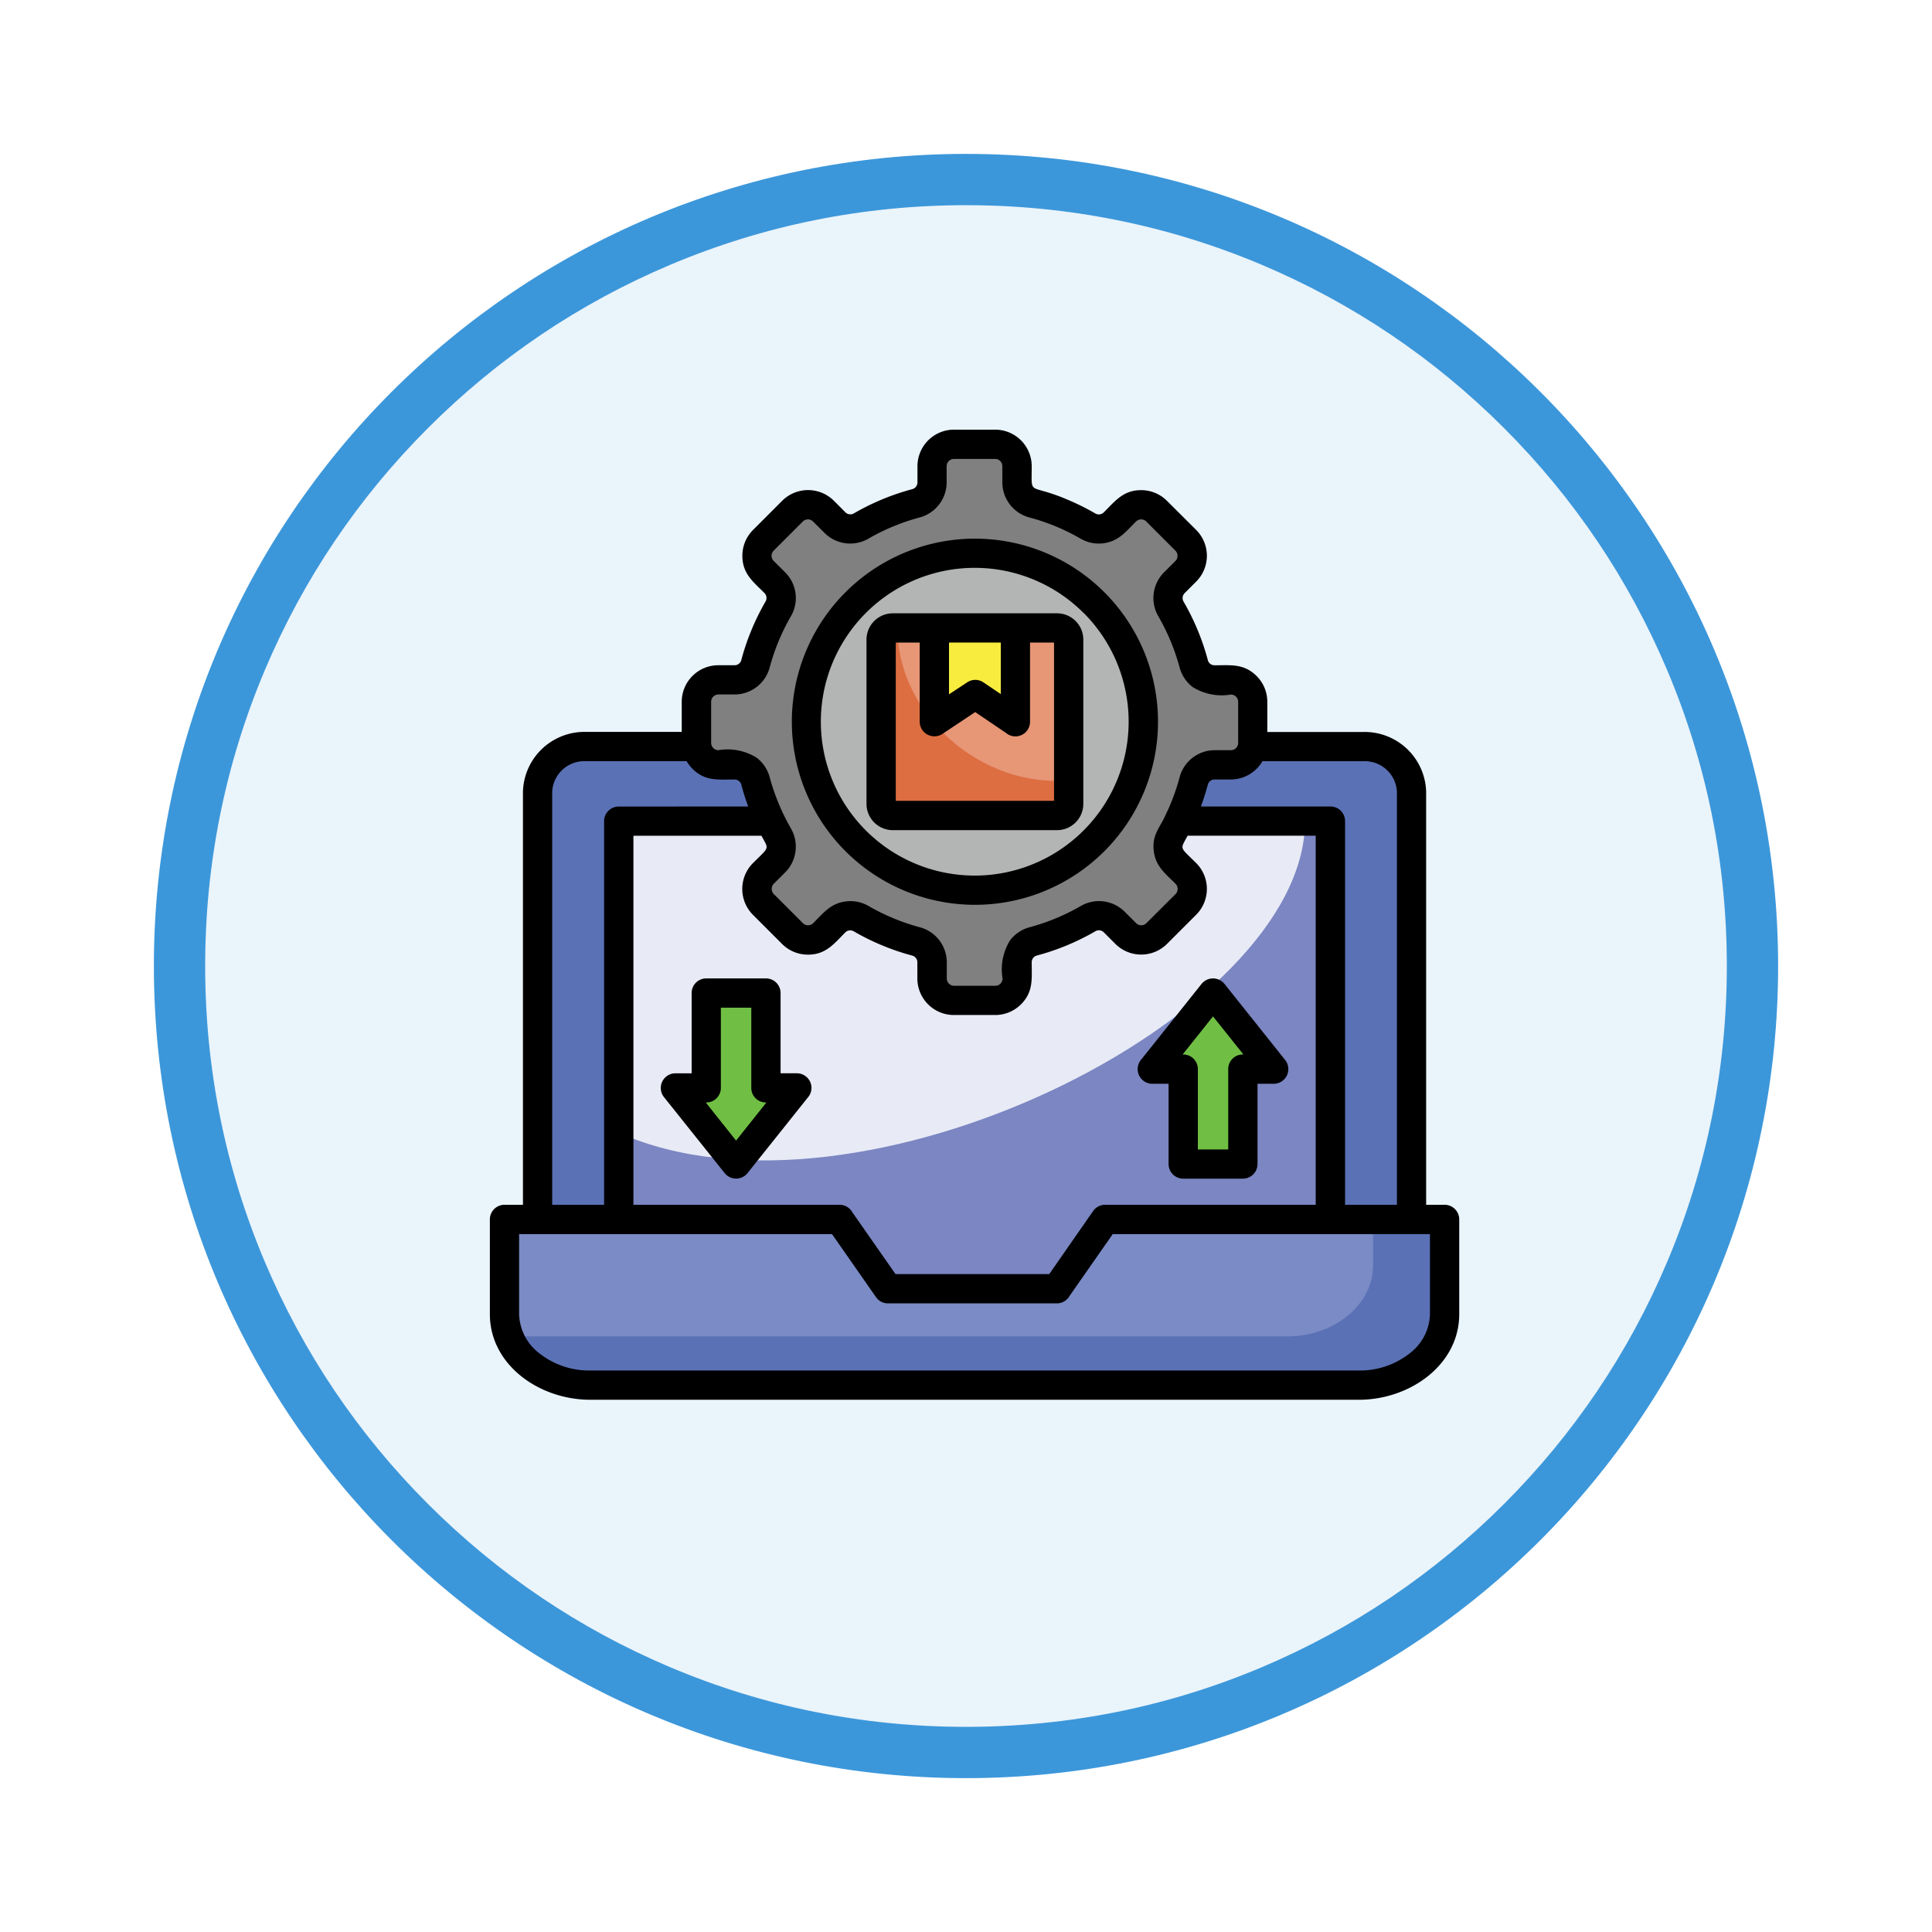 <svg xmlns="http://www.w3.org/2000/svg" xmlns:xlink="http://www.w3.org/1999/xlink" width="113" height="113" viewBox="0 0 113 113">
  <defs>
    <filter id="Trazado_982547" x="0" y="0" width="113" height="113" filterUnits="userSpaceOnUse">
      <feOffset dy="3" input="SourceAlpha"/>
      <feGaussianBlur stdDeviation="3" result="blur"/>
      <feFlood flood-opacity="0.161"/>
      <feComposite operator="in" in2="blur"/>
      <feComposite in="SourceGraphic"/>
    </filter>
  </defs>
  <g id="Grupo_1220282" data-name="Grupo 1220282" transform="translate(-792 -2042.504)">
    <g id="Grupo_1202507" data-name="Grupo 1202507" transform="translate(0 1105.881)">
      <g id="Grupo_1202357" data-name="Grupo 1202357" transform="translate(-1.49 -525)">
        <g id="Grupo_1177632" data-name="Grupo 1177632" transform="translate(-4493 -458.649)">
          <g id="Grupo_1176928" data-name="Grupo 1176928" transform="translate(5295.49 1926.273)">
            <g id="Grupo_1172322" data-name="Grupo 1172322" transform="translate(0 0)">
              <g id="Grupo_1164700" data-name="Grupo 1164700">
                <g id="Grupo_1160931" data-name="Grupo 1160931">
                  <g id="Grupo_1160749" data-name="Grupo 1160749">
                    <g id="Grupo_1158891" data-name="Grupo 1158891">
                      <g id="Grupo_1157406" data-name="Grupo 1157406">
                        <g id="Grupo_1155793" data-name="Grupo 1155793">
                          <g id="Grupo_1154704" data-name="Grupo 1154704">
                            <g id="Grupo_1150790" data-name="Grupo 1150790">
                              <g id="Grupo_1154214" data-name="Grupo 1154214">
                                <g id="Grupo_1152583" data-name="Grupo 1152583">
                                  <g id="Grupo_1146973" data-name="Grupo 1146973">
                                    <g id="Grupo_1146954" data-name="Grupo 1146954">
                                      <g transform="matrix(1, 0, 0, 1, -9, -6)" filter="url(#Trazado_982547)">
                                        <g id="Trazado_982547-2" data-name="Trazado 982547" transform="translate(9 6)" fill="#eaf4fb">
                                          <path d="M 47.5 93.5 C 41.289 93.5 35.265 92.284 29.595 89.886 C 24.118 87.569 19.198 84.252 14.973 80.027 C 10.748 75.802 7.431 70.882 5.114 65.405 C 2.716 59.735 1.5 53.711 1.5 47.5 C 1.5 41.289 2.716 35.265 5.114 29.595 C 7.431 24.118 10.748 19.198 14.973 14.973 C 19.198 10.748 24.118 7.431 29.595 5.114 C 35.265 2.716 41.289 1.5 47.5 1.5 C 53.711 1.5 59.735 2.716 65.405 5.114 C 70.882 7.431 75.802 10.748 80.027 14.973 C 84.252 19.198 87.569 24.118 89.886 29.595 C 92.284 35.265 93.5 41.289 93.5 47.5 C 93.5 53.711 92.284 59.735 89.886 65.405 C 87.569 70.882 84.252 75.802 80.027 80.027 C 75.802 84.252 70.882 87.569 65.405 89.886 C 59.735 92.284 53.711 93.5 47.5 93.5 Z" stroke="none"/>
                                          <path d="M 47.5 3 C 41.491 3 35.664 4.176 30.18 6.496 C 24.881 8.737 20.122 11.946 16.034 16.034 C 11.946 20.121 8.737 24.881 6.496 30.179 C 4.176 35.664 3 41.491 3 47.5 C 3 53.509 4.176 59.336 6.496 64.82 C 8.737 70.119 11.946 74.878 16.034 78.966 C 20.122 83.054 24.881 86.263 30.18 88.504 C 35.664 90.824 41.491 92 47.5 92 C 53.509 92 59.336 90.824 64.821 88.504 C 70.119 86.263 74.878 83.054 78.966 78.966 C 83.054 74.878 86.263 70.119 88.504 64.82 C 90.824 59.336 92 53.509 92 47.5 C 92 41.491 90.824 35.664 88.504 30.179 C 86.263 24.881 83.054 20.121 78.966 16.034 C 74.878 11.946 70.119 8.737 64.821 6.496 C 59.336 4.176 53.509 3 47.5 3 M 47.5 0 C 73.734 0 95 21.266 95 47.5 C 95 73.733 73.734 95 47.5 95 C 21.266 95 7.62939453125e-06 73.733 7.62939453125e-06 47.5 C 7.62939453125e-06 21.266 21.266 0 47.5 0 Z" stroke="none" fill="#3c97da"/>
                                        </g>
                                      </g>
                                    </g>
                                  </g>
                                </g>
                              </g>
                            </g>
                          </g>
                        </g>
                      </g>
                    </g>
                  </g>
                </g>
              </g>
            </g>
          </g>
        </g>
      </g>
    </g>
    <g id="integrated-system_18291974" transform="translate(795.462 2045.934)">
      <g id="Grupo_1220281" data-name="Grupo 1220281" transform="translate(26.046 22.556)">
        <path id="Trazado_1044289" data-name="Trazado 1044289" d="M50.832,173.27H96.3a2.74,2.74,0,0,1,2.821,2.638v25.02h-17.1L78.893,206H67.96l-3.134-5.068H48.01v-25.02A2.741,2.741,0,0,1,50.832,173.27Z" transform="translate(-46.075 -155.591)" fill="#5b71b6" fill-rule="evenodd"/>
        <path id="Trazado_1044290" data-name="Trazado 1044290" d="M86.85,208.93h41.619v23.3H116.114l-3.131,5.068H102.051l-3.134-5.068H86.85Z" transform="translate(-80.166 -186.89)" fill="#7b86c2" fill-rule="evenodd"/>
        <path id="Trazado_1044291" data-name="Trazado 1044291" d="M86.85,208.93h40.138c-.011,11.5-26.169,24.455-40.138,18.227Z" transform="translate(-80.166 -186.89)" fill="#e8eaf5" fill-rule="evenodd"/>
        <path id="Trazado_1044292" data-name="Trazado 1044292" d="M32.191,399.44h19.6l2.825,4.056h9.876l2.829-4.056H87.173v5.543c0,2.281-2.256,4.149-5.013,4.149H37.2c-2.756,0-5.013-1.869-5.013-4.149V399.44Z" transform="translate(-32.19 -354.102)" fill="#5b71b6" fill-rule="evenodd"/>
        <path id="Trazado_1044293" data-name="Trazado 1044293" d="M32.2,399.44H51.8l2.825,4.056H64.5l2.829-4.056H83v2.69c0,2.281-2.254,4.149-5.013,4.149H33.035a5.285,5.285,0,0,1-.593-.032,3.457,3.457,0,0,1-.242-1.266Z" transform="translate(-32.199 -354.102)" fill="#7a8bc5" fill-rule="evenodd"/>
        <path id="Trazado_1044294" data-name="Trazado 1044294" d="M139.034,28.7h2.409a1.284,1.284,0,0,1,1.283,1.279v.939a1.269,1.269,0,0,0,.95,1.238,13.21,13.21,0,0,1,3.193,1.321,1.264,1.264,0,0,0,1.546-.2l.662-.665a1.286,1.286,0,0,1,1.814,0l1.706,1.706a1.293,1.293,0,0,1,0,1.814l-.665.662a1.265,1.265,0,0,0-.2,1.546,13.21,13.21,0,0,1,1.321,3.193,1.266,1.266,0,0,0,1.238.95h.939a1.283,1.283,0,0,1,1.279,1.279v2.413a1.285,1.285,0,0,1-1.283,1.283h-.936a1.266,1.266,0,0,0-1.238.95A13.123,13.123,0,0,1,151.73,51.6a1.27,1.27,0,0,0,.2,1.549l.665.662a1.288,1.288,0,0,1,0,1.81l-1.706,1.706a1.286,1.286,0,0,1-1.814,0l-.662-.662a1.27,1.27,0,0,0-1.546-.2,13.075,13.075,0,0,1-3.193,1.324,1.266,1.266,0,0,0-.95,1.238v.936a1.285,1.285,0,0,1-1.283,1.283h-2.409a1.285,1.285,0,0,1-1.283-1.283v-.936a1.266,1.266,0,0,0-.95-1.238,13.075,13.075,0,0,1-3.193-1.324,1.271,1.271,0,0,0-1.546.2l-.662.662a1.281,1.281,0,0,1-1.81,0l-1.706-1.706a1.281,1.281,0,0,1,0-1.81l.662-.662a1.275,1.275,0,0,0,.2-1.549,12.99,12.99,0,0,1-1.324-3.189,1.266,1.266,0,0,0-1.238-.95h-.936a1.285,1.285,0,0,1-1.283-1.283V43.76a1.284,1.284,0,0,1,1.283-1.279h.936a1.266,1.266,0,0,0,1.238-.95,13.211,13.211,0,0,1,1.321-3.193,1.264,1.264,0,0,0-.2-1.546l-.662-.662a1.286,1.286,0,0,1,0-1.814l1.706-1.706a1.281,1.281,0,0,1,1.81,0l.662.665a1.265,1.265,0,0,0,1.546.2,13.21,13.21,0,0,1,3.193-1.321,1.269,1.269,0,0,0,.95-1.238v-.939A1.283,1.283,0,0,1,139.034,28.7Z" transform="translate(-112.746 -28.7)" fill="gray" fill-rule="evenodd"/>
        <path id="Trazado_1044295" data-name="Trazado 1044295" d="M186.472,80.83a9.852,9.852,0,1,1-9.852,9.852A9.854,9.854,0,0,1,186.472,80.83Z" transform="translate(-158.958 -74.455)" fill="#b3b4b4" fill-rule="evenodd"/>
        <path id="Trazado_1044296" data-name="Trazado 1044296" d="M212.992,116.55H222.6a.681.681,0,0,1,.68.68v9.61a.681.681,0,0,1-.68.68h-9.609a.683.683,0,0,1-.682-.68v-9.611A.683.683,0,0,1,212.992,116.55Z" transform="translate(-190.283 -105.807)" fill="#dd6e42" fill-rule="evenodd"/>
        <path id="Trazado_1044297" data-name="Trazado 1044297" d="M220.22,116.55h9.29a.718.718,0,0,1,.714.714v8.191a8.483,8.483,0,0,1-1.914-.045c-4.468-.614-8.091-4.548-8.091-8.784Z" transform="translate(-197.226 -105.807)" fill="#e79676" fill-rule="evenodd"/>
        <path id="Trazado_1044298" data-name="Trazado 1044298" d="M237.79,116.55h4.739v5.483l-2.35-1.591-2.388,1.591Z" transform="translate(-212.647 -105.807)" fill="#f8ed3f" fill-rule="evenodd"/>
        <path id="Trazado_1044299" data-name="Trazado 1044299" d="M115.687,296.709V291.16h3.49v5.549h1.81l-3.554,4.451-3.554-4.451Zm31.389-1.1v5.549h-3.49v-5.549h-1.81l3.554-4.451,3.554,4.451Z" transform="translate(-103.89 -259.064)" fill="#70bf44" fill-rule="evenodd"/>
      </g>
      <path id="Trazado_1044300" data-name="Trazado 1044300" d="M36.991,59.346V54.652a.853.853,0,0,1,.852-.856h3.494a.855.855,0,0,1,.856.856v4.693h.95a.854.854,0,0,1,.635,1.428l-3.518,4.41a.855.855,0,0,1-1.345-.01l-3.546-4.44a.858.858,0,0,1,.669-1.387h.954ZM38.7,55.508V60.2a.851.851,0,0,1-.884.852l1.774,2.229,1.774-2.229a.851.851,0,0,1-.884-.852V55.508Zm31.389,4.451v4.693a.859.859,0,0,1-.856.856h-3.49a.856.856,0,0,1-.856-.856V59.959h-.954a.858.858,0,0,1-.635-1.432l3.518-4.41a.862.862,0,0,1,1.349.011l3.543,4.444a.858.858,0,0,1-.669,1.387ZM68.375,63.8V59.1a.855.855,0,0,1,.888-.856l-1.778-2.226-1.774,2.226a.857.857,0,0,1,.888.856V63.8ZM56.783,34.152v4.631a.854.854,0,0,1-1.4.659l-1.806-1.224-1.914,1.275a.858.858,0,0,1-1.332-.718V34.152h-1.4V43.41h9.256V34.152Zm-4.739,0v3.029l1.06-.7v0a.853.853,0,0,1,.954,0l1.016.686V34.152Zm-3.29-1.71h9.61A1.539,1.539,0,0,1,59.9,33.978v9.61a1.539,1.539,0,0,1-1.536,1.536h-9.61a1.539,1.539,0,0,1-1.536-1.536v-9.61A1.54,1.54,0,0,1,48.755,32.442Zm4.8-4.367A10.708,10.708,0,1,1,42.852,38.783,10.707,10.707,0,0,1,53.56,28.075Zm6.361,4.346a9,9,0,1,0,0,12.722A9,9,0,0,0,59.921,32.421ZM52.333,21.7h2.413a2.138,2.138,0,0,1,2.135,2.135c0,1.81-.215.975,2.059,1.944v0a14.124,14.124,0,0,1,1.653.818.408.408,0,0,0,.514-.07c.669-.669,1.137-1.289,2.173-1.289a2.131,2.131,0,0,1,1.511.624L66.5,27.565a2.137,2.137,0,0,1,0,3.023l-.662.662a.411.411,0,0,0-.07.516,13.949,13.949,0,0,1,1.411,3.4.405.405,0,0,0,.408.316c.947,0,1.712-.108,2.447.627a2.119,2.119,0,0,1,.627,1.508v1.765h5.612a3.6,3.6,0,0,1,3.678,3.494V67.036H81.03a.855.855,0,0,1,.856.856v5.543c0,2.953-2.874,5.005-5.869,5.005H31.059c-2.995,0-5.869-2.052-5.869-5.005V67.892a.856.856,0,0,1,.856-.856h1.079V42.872A3.6,3.6,0,0,1,30.8,39.378h5.612V37.614a2.139,2.139,0,0,1,2.139-2.135h.936a.406.406,0,0,0,.412-.316,14.084,14.084,0,0,1,1.408-3.4.411.411,0,0,0-.066-.516h0c-.669-.669-1.283-1.13-1.283-2.173h0a2.129,2.129,0,0,1,.624-1.508l1.706-1.708a2.143,2.143,0,0,1,3.023,0l.662.665a.408.408,0,0,0,.514.07,14.034,14.034,0,0,1,3.4-1.411.406.406,0,0,0,.312-.408h0v-.939h0a2.141,2.141,0,0,1,2.14-2.136ZM70.376,41.091a2.139,2.139,0,0,1-1.851,1.071v0h-.939v0a.4.4,0,0,0-.408.316c-.115.427-.249.849-.4,1.262h7.575a.855.855,0,0,1,.856.856V67.038h3.033V42.873a1.886,1.886,0,0,0-1.965-1.782ZM66,45.449c-.44.832-.493.614.5,1.6a2.137,2.137,0,0,1,0,3.023l-1.706,1.706a2.139,2.139,0,0,1-3.019,0l-.665-.665a.408.408,0,0,0-.514-.07,14.009,14.009,0,0,1-3.4,1.411.407.407,0,0,0-.315.412c0,.947.108,1.712-.627,2.447a2.132,2.132,0,0,1-1.508.624H52.332a2.139,2.139,0,0,1-2.139-2.135V52.87a.406.406,0,0,0-.312-.412,14.034,14.034,0,0,1-3.4-1.411.409.409,0,0,0-.514.07c-.669.673-1.134,1.289-2.173,1.289a2.131,2.131,0,0,1-1.512-.624l-1.706-1.706a2.143,2.143,0,0,1,0-3.023c.992-.988.936-.777.5-1.6H33.586V67.038h12.06a.849.849,0,0,1,.742.433l2.527,3.619h8.992L60.475,67.4a.854.854,0,0,1,.7-.364v0H73.492V45.449ZM40.3,43.74c-.157-.412-.287-.835-.4-1.262a.407.407,0,0,0-.412-.316c-.947,0-1.712.111-2.447-.624a2.4,2.4,0,0,1-.344-.448H30.8a1.885,1.885,0,0,0-1.965,1.782V67.038h3.036V44.6a.854.854,0,0,1,.856-.856ZM54.746,23.412H52.333a.428.428,0,0,0-.427.423h0v.939h0a2.129,2.129,0,0,1-1.584,2.063,12.427,12.427,0,0,0-2.985,1.234,2.124,2.124,0,0,1-2.579-.336l-.665-.662a.422.422,0,0,0-.6,0l-1.706,1.706v0a.419.419,0,0,0-.121.3h0a.429.429,0,0,0,.125.3l.665.662,0,0a2.12,2.12,0,0,1,.34,2.575,12.351,12.351,0,0,0-1.238,2.985,2.126,2.126,0,0,1-2.063,1.587h-.936a.428.428,0,0,0-.427.423v2.413a.428.428,0,0,0,.427.423,3.211,3.211,0,0,1,2.235.44,2.134,2.134,0,0,1,.763,1.147,12.625,12.625,0,0,0,1.238,2.985,2.135,2.135,0,0,1-.336,2.579l-.665.662a.433.433,0,0,0,0,.6l1.706,1.706a.429.429,0,0,0,.6,0c.614-.614,1.022-1.158,1.9-1.272a2.117,2.117,0,0,1,1.345.27,12.437,12.437,0,0,0,2.985,1.238,2.123,2.123,0,0,1,1.584,2.063v.936a.431.431,0,0,0,.427.427h2.413a.428.428,0,0,0,.423-.427,3.2,3.2,0,0,1,.44-2.235,2.125,2.125,0,0,1,1.143-.763,12.437,12.437,0,0,0,2.985-1.238,2.123,2.123,0,0,1,2.579.336l.665.662a.422.422,0,0,0,.6,0l1.706-1.7a.43.43,0,0,0,0-.6c-.614-.614-1.158-1.019-1.272-1.9-.125-.956.357-1.383.669-2.086a12.461,12.461,0,0,0,.839-2.243,2.126,2.126,0,0,1,2.063-1.587v0h.939v0a.425.425,0,0,0,.423-.423V37.616a.425.425,0,0,0-.423-.423,3.206,3.206,0,0,1-2.239-.44,2.134,2.134,0,0,1-.763-1.147A12.489,12.489,0,0,0,64.29,32.62a2.124,2.124,0,0,1,.336-2.579l.662-.662a.429.429,0,0,0,0-.6l-1.706-1.706a.422.422,0,0,0-.6,0c-.614.61-1.019,1.154-1.9,1.272a2.13,2.13,0,0,1-1.349-.274,12.628,12.628,0,0,0-1.453-.718,12.448,12.448,0,0,0-1.532-.516,2.129,2.129,0,0,1-1.584-2.063v-.939a.425.425,0,0,0-.422-.424ZM45.2,68.75H26.9v4.686a2.983,2.983,0,0,0,1.162,2.271,4.707,4.707,0,0,0,2.995,1.022H76.017a4.7,4.7,0,0,0,2.995-1.022,2.97,2.97,0,0,0,1.162-2.271V68.75H61.621l-2.527,3.619a.856.856,0,0,1-.745.433H48.475v0a.847.847,0,0,1-.7-.364Z" transform="translate(0 0)"/>
    </g>
  </g>
</svg>
